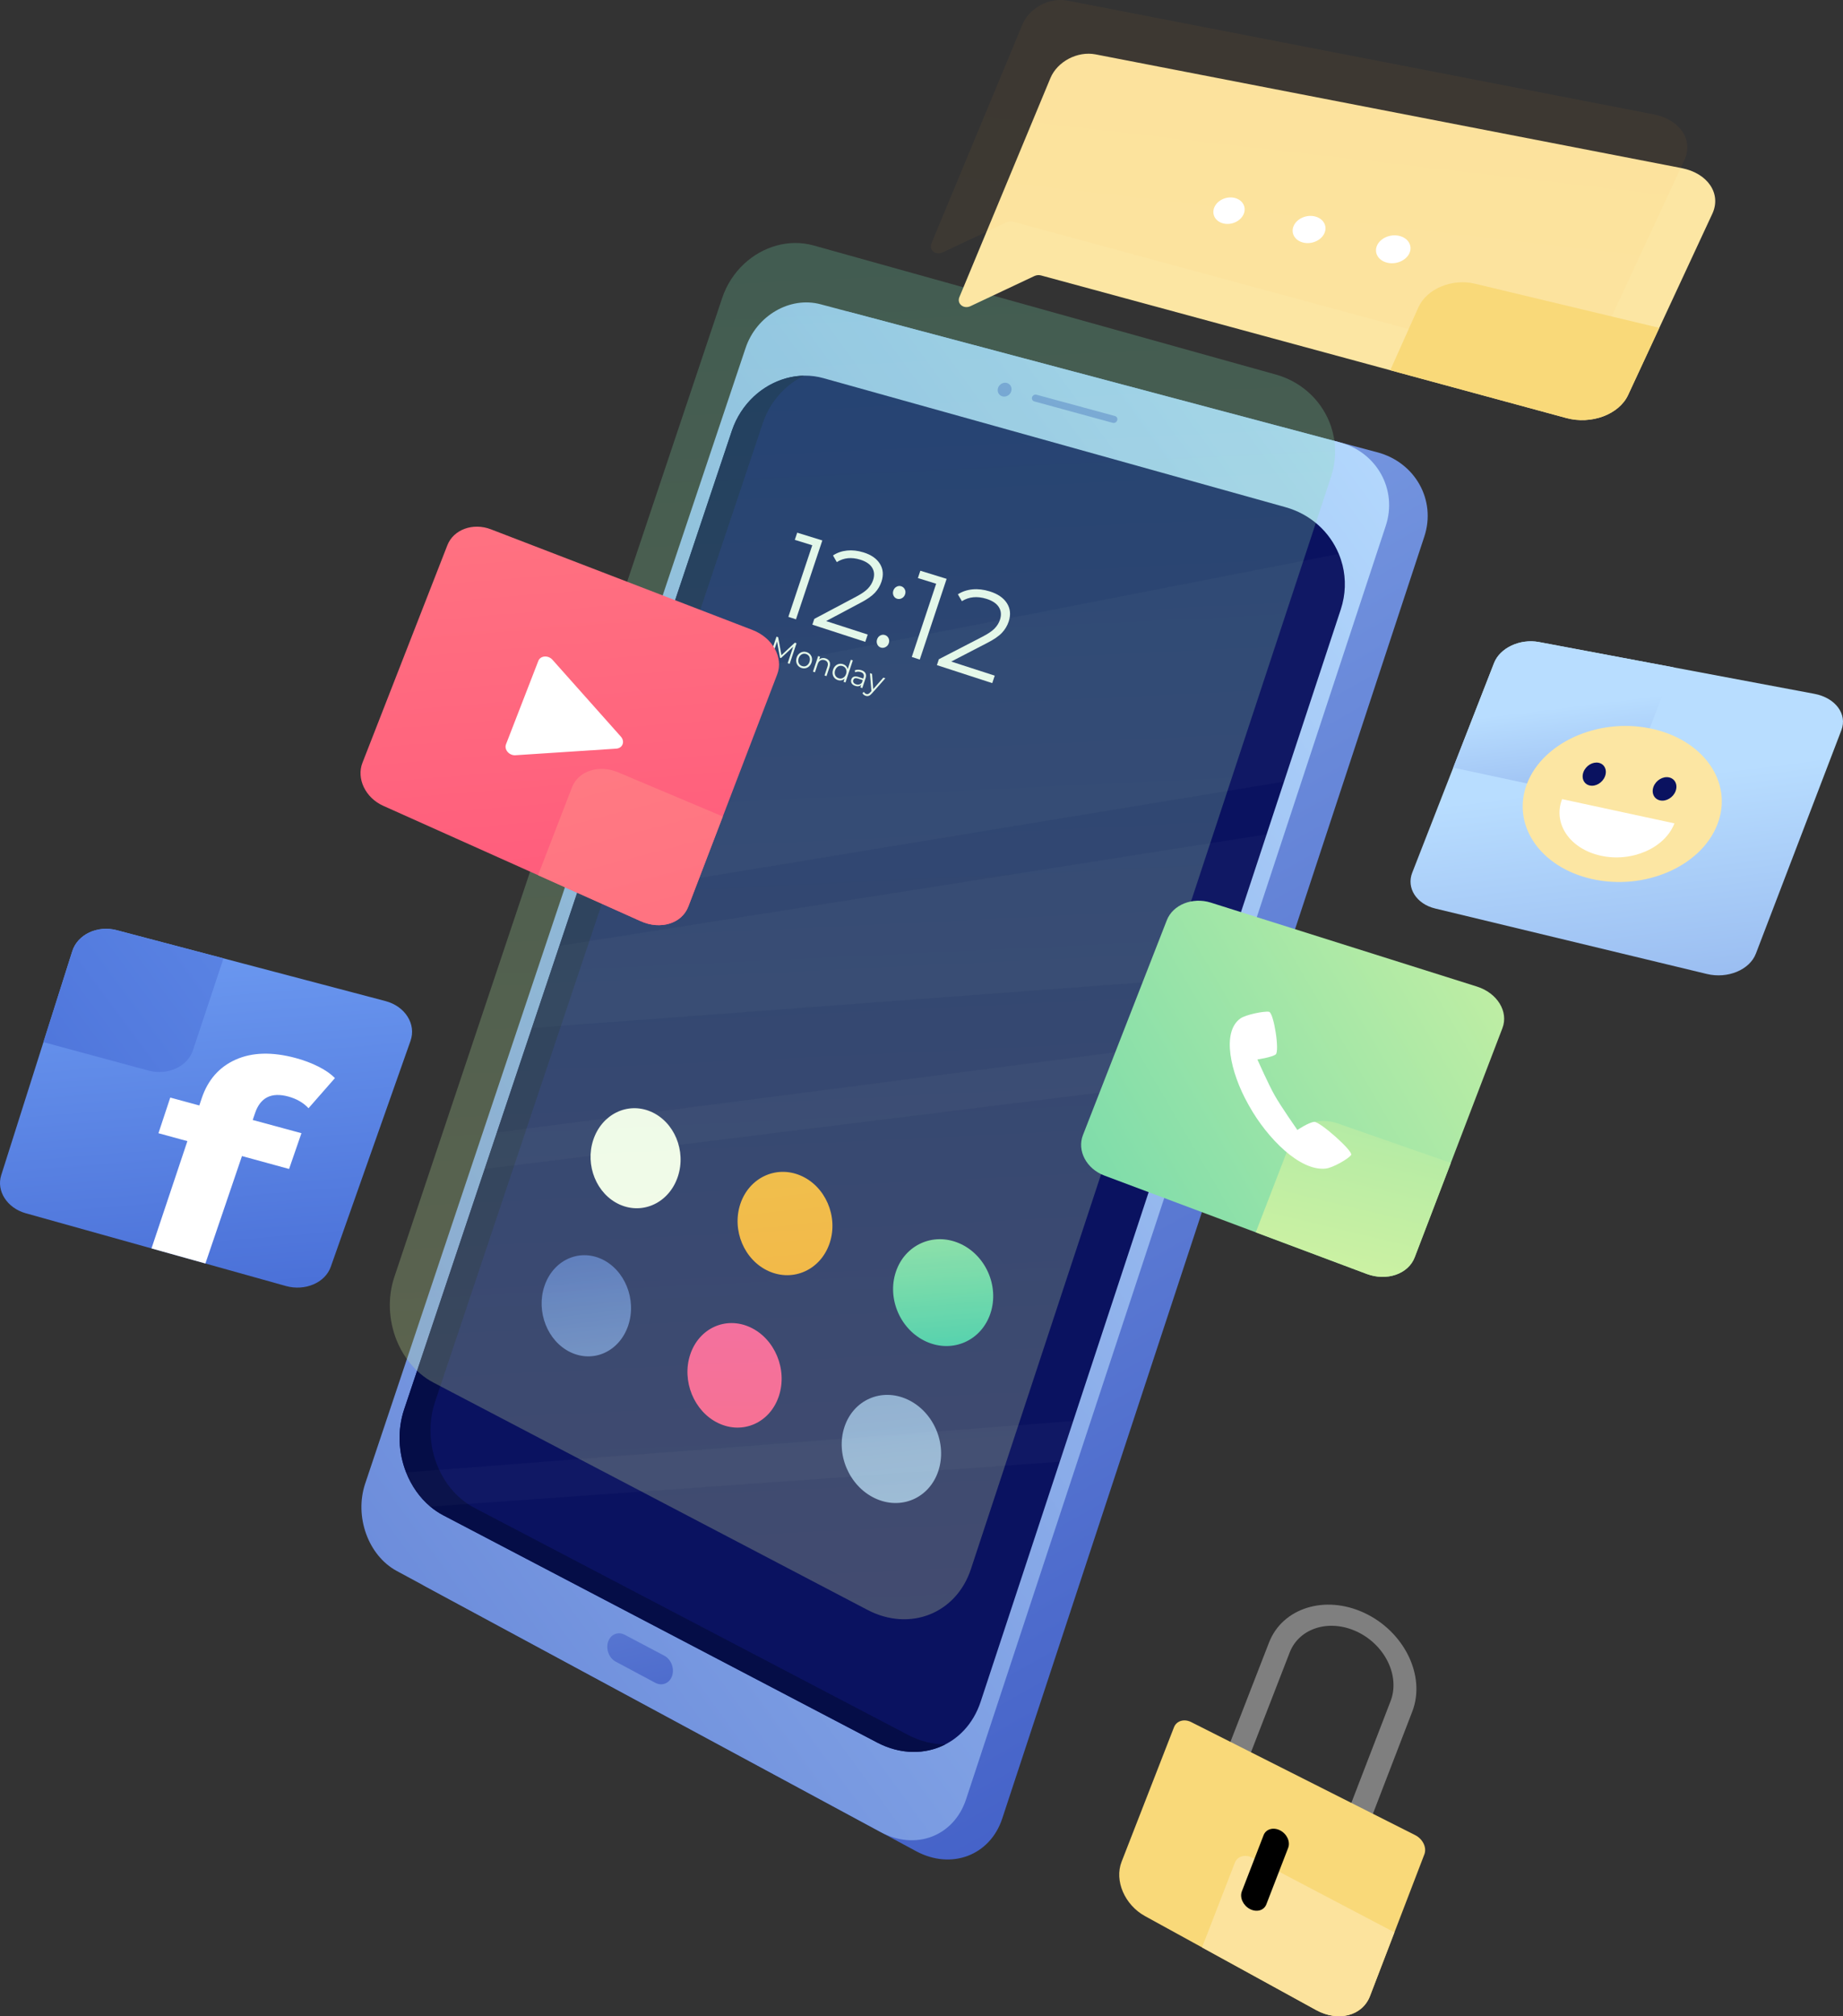 <svg width="375" height="410" viewBox="0 0 375 410" fill="none" xmlns="http://www.w3.org/2000/svg">
<rect x="0" y="0" width="375" height="410" fill="#333333" stroke="none"/>
<g clip-path="url(#clip0)">
<path d="M186.386 376.428L86.712 322.679C80.824 319.505 77.927 311.502 80.18 304.776L157.972 72.506C160.185 65.901 167.048 61.896 173.369 63.576L280.259 91.976C287.937 94.016 292.256 101.689 289.816 109.094L203.936 369.776C201.449 377.332 193.553 380.293 186.386 376.428Z" fill="url(#paint0_linear)"/>
<path d="M179.201 372.554L80.735 319.457C74.914 316.318 72.063 308.377 74.304 301.691L151.705 70.768C153.907 64.2 160.704 60.212 166.953 61.871L272.562 89.932C280.144 91.946 284.393 99.559 281.967 106.916L196.562 365.902C194.086 373.408 186.276 376.369 179.201 372.554Z" fill="url(#paint1_linear)"/>
<path d="M272.807 123.941L199.535 346.043C196.534 355.136 187.061 358.83 178.498 354.348L90.184 308.127C89.243 307.635 88.367 307.044 87.562 306.365C85.382 304.543 83.701 302.111 82.633 299.398C81.072 295.425 80.814 290.838 82.225 286.625L148.925 87.569C149.842 84.833 151.407 82.48 153.364 80.647C157.166 77.098 162.493 75.487 167.532 76.893L261.549 103.131C266.68 104.562 270.546 108.155 272.408 112.633C272.718 113.373 272.969 114.139 273.167 114.921C273.878 117.788 273.812 120.891 272.807 123.941Z" fill="#0A1260"/>
<path d="M184.786 352.805L96.472 306.584C95.531 306.092 94.654 305.501 93.849 304.822C91.669 303.001 89.989 300.568 88.92 297.856C87.36 293.883 87.102 289.295 88.513 285.084L155.212 86.028C156.129 83.291 157.693 80.938 159.652 79.106C160.831 78.005 162.156 77.092 163.574 76.397C159.826 76.463 156.178 78.024 153.364 80.649C151.406 82.482 149.841 84.835 148.925 87.571L82.224 286.627C80.813 290.84 81.071 295.427 82.632 299.4C83.7 302.113 85.382 304.544 87.561 306.367C88.366 307.045 89.243 307.637 90.183 308.129L178.497 354.35C183.268 356.847 188.322 356.803 192.381 354.703C189.896 354.728 187.301 354.122 184.786 352.805Z" fill="#050D47"/>
<path d="M205.749 79.604C205.498 80.358 204.696 80.805 203.959 80.603C203.222 80.402 202.83 79.629 203.08 78.877C203.33 78.125 204.129 77.677 204.867 77.876C205.606 78.078 206.001 78.851 205.749 79.604Z" fill="url(#paint2_linear)"/>
<path d="M226.405 85.978L210.442 81.624C210.073 81.522 209.874 81.136 209.999 80.761C210.123 80.386 210.525 80.162 210.895 80.264L226.862 84.599C227.242 84.702 227.448 85.095 227.321 85.477C227.196 85.857 226.785 86.082 226.405 85.978Z" fill="url(#paint3_linear)"/>
<path d="M133.328 342.192L125.287 337.897C123.924 337.17 123.23 335.36 123.731 333.853C124.233 332.345 125.743 331.707 127.107 332.427L135.16 336.679C136.549 337.412 137.265 339.245 136.759 340.771C136.252 342.297 134.714 342.932 133.328 342.192Z" fill="url(#paint4_linear)"/>
<path d="M137.918 239.273C136.163 244.537 130.852 247.069 126.095 244.944C121.38 242.837 118.992 236.944 120.724 231.765C122.455 226.588 127.668 224.019 132.408 226.041C137.189 228.08 139.674 234.011 137.918 239.273Z" fill="white"/>
<path d="M168.817 252.767C167.018 258.185 161.447 260.74 156.417 258.493C151.431 256.266 148.863 250.155 150.637 244.828C152.41 239.503 157.876 236.907 162.886 239.044C167.942 241.201 170.617 247.352 168.817 252.767Z" fill="url(#paint5_linear)"/>
<path d="M201.533 267.053C199.688 272.632 193.835 275.21 188.506 272.83C183.228 270.471 180.458 264.127 182.277 258.644C184.096 253.163 189.833 250.54 195.139 252.804C200.495 255.088 203.377 261.476 201.533 267.053Z" fill="url(#paint6_linear)"/>
<path d="M127.828 269.524C126.068 274.8 120.786 277.23 116.068 274.97C111.393 272.729 109.04 266.716 110.775 261.526C112.51 256.338 117.696 253.867 122.396 256.023C127.138 258.198 129.587 264.249 127.828 269.524Z" fill="url(#paint7_linear)"/>
<path d="M158.476 283.897C156.672 289.327 151.131 291.775 146.141 289.384C141.197 287.014 138.664 280.779 140.442 275.439C142.219 270.102 147.655 267.61 152.625 269.89C157.64 272.191 160.278 278.469 158.476 283.897Z" fill="url(#paint8_linear)"/>
<path d="M190.926 299.116C189.076 304.708 183.255 307.173 177.969 304.64C172.733 302.13 170.002 295.655 171.825 290.158C173.647 284.664 179.354 282.152 184.617 284.565C189.93 287.004 192.775 293.526 190.926 299.116Z" fill="url(#paint9_linear)"/>
<path d="M167.321 109.897L161.961 125.941L160.409 125.437L165.273 110.88L161.72 109.778L162.208 108.318L167.321 109.897Z" fill="white"/>
<path d="M176.554 129.033L176.058 130.519L165.294 127.024L165.686 125.85L174.242 121.315C175.327 120.738 176.115 120.19 176.606 119.671C177.096 119.151 177.444 118.583 177.651 117.965C177.971 117.008 177.906 116.165 177.457 115.438C177.009 114.712 176.204 114.17 175.046 113.809C173.246 113.251 171.652 113.417 170.263 114.305L169.49 112.947C170.331 112.397 171.28 112.065 172.339 111.953C173.4 111.84 174.515 111.965 175.688 112.326C177.259 112.812 178.377 113.586 179.038 114.651C179.701 115.717 179.806 116.932 179.353 118.292C179.074 119.127 178.629 119.876 178.017 120.537C177.405 121.198 176.437 121.874 175.117 122.565L168.094 126.296L176.554 129.033Z" fill="white"/>
<path d="M181.811 121.119C181.663 120.798 181.65 120.46 181.769 120.103C181.888 119.747 182.102 119.485 182.413 119.316C182.724 119.148 183.043 119.114 183.371 119.216C183.698 119.319 183.941 119.528 184.1 119.843C184.259 120.158 184.279 120.495 184.16 120.852C184.041 121.21 183.82 121.475 183.499 121.649C183.178 121.823 182.852 121.857 182.525 121.754C182.196 121.651 181.96 121.44 181.811 121.119ZM178.507 131.032C178.36 130.709 178.346 130.37 178.465 130.012C178.584 129.656 178.798 129.394 179.108 129.228C179.418 129.062 179.737 129.03 180.064 129.136C180.39 129.241 180.633 129.454 180.791 129.771C180.948 130.089 180.968 130.427 180.849 130.784C180.73 131.143 180.509 131.407 180.189 131.578C179.868 131.749 179.545 131.782 179.218 131.676C178.889 131.569 178.654 131.355 178.507 131.032Z" fill="white"/>
<path d="M192.613 117.708L187.147 134.121L185.523 133.594L190.484 118.702L186.767 117.549L187.265 116.056L192.613 117.708Z" fill="white"/>
<path d="M202.403 137.392L201.897 138.913L190.634 135.254L191.033 134.054L199.927 129.461C201.055 128.877 201.875 128.32 202.382 127.791C202.891 127.262 203.249 126.681 203.46 126.049C203.785 125.07 203.711 124.205 203.237 123.456C202.764 122.709 201.92 122.146 200.707 121.77C198.824 121.186 197.162 121.346 195.72 122.248L194.901 120.85C195.775 120.292 196.763 119.958 197.866 119.85C198.972 119.742 200.137 119.875 201.364 120.254C203.008 120.762 204.182 121.564 204.881 122.659C205.581 123.757 205.701 125.003 205.239 126.395C204.955 127.25 204.496 128.015 203.862 128.688C203.227 129.362 202.224 130.049 200.851 130.749L193.55 134.528L202.403 137.392Z" fill="white"/>
<path d="M162.071 130.802L160.672 134.991L160.273 134.859L161.392 131.509L158.908 133.813L158.711 133.748L158.105 130.445L156.995 133.767L156.599 133.634L157.993 129.461L158.334 129.573L159.001 133.233L161.728 130.689L162.071 130.802Z" fill="white"/>
<path d="M162.37 135.361C162.187 135.147 162.07 134.895 162.019 134.608C161.969 134.321 161.995 134.024 162.098 133.717C162.2 133.409 162.358 133.155 162.572 132.956C162.785 132.756 163.029 132.626 163.304 132.566C163.579 132.506 163.859 132.524 164.146 132.618C164.432 132.712 164.668 132.865 164.853 133.078C165.038 133.29 165.155 133.54 165.203 133.827C165.252 134.115 165.225 134.412 165.122 134.72C165.019 135.029 164.862 135.283 164.65 135.484C164.437 135.686 164.194 135.816 163.918 135.878C163.642 135.939 163.361 135.922 163.075 135.827C162.788 135.729 162.554 135.575 162.37 135.361ZM163.82 135.483C164.022 135.437 164.201 135.336 164.359 135.179C164.516 135.022 164.634 134.824 164.715 134.584C164.795 134.343 164.819 134.114 164.788 133.895C164.756 133.676 164.673 133.487 164.54 133.329C164.406 133.172 164.233 133.058 164.022 132.988C163.811 132.919 163.604 132.907 163.404 132.953C163.203 132.999 163.022 133.101 162.864 133.256C162.705 133.412 162.586 133.61 162.505 133.85C162.426 134.09 162.402 134.32 162.435 134.539C162.467 134.759 162.552 134.947 162.684 135.104C162.818 135.262 162.989 135.376 163.2 135.446C163.411 135.517 163.618 135.53 163.82 135.483Z" fill="white"/>
<path d="M168.785 134.532C168.93 134.836 168.929 135.21 168.782 135.652L168.169 137.49L167.765 137.355L168.364 135.56C168.474 135.231 168.48 134.954 168.382 134.73C168.283 134.507 168.09 134.346 167.803 134.251C167.481 134.144 167.191 134.162 166.936 134.302C166.681 134.443 166.494 134.691 166.375 135.048L165.821 136.707L165.418 136.573L166.474 133.412L166.86 133.539L166.666 134.123C166.84 133.966 167.042 133.867 167.273 133.826C167.504 133.785 167.748 133.806 168.006 133.891C168.379 134.014 168.639 134.228 168.785 134.532Z" fill="white"/>
<path d="M173.527 134.29L172.03 138.777L171.64 138.647L171.849 138.019C171.655 138.192 171.44 138.301 171.202 138.347C170.964 138.393 170.718 138.373 170.466 138.29C170.185 138.196 169.951 138.042 169.768 137.829C169.585 137.616 169.47 137.366 169.423 137.077C169.375 136.789 169.403 136.488 169.508 136.175C169.612 135.861 169.771 135.603 169.982 135.401C170.193 135.199 170.435 135.068 170.709 135.009C170.983 134.95 171.261 134.967 171.543 135.06C171.788 135.141 171.99 135.267 172.151 135.439C172.312 135.611 172.422 135.82 172.48 136.068L173.117 134.158L173.527 134.29ZM171.249 137.956C171.453 137.91 171.635 137.809 171.797 137.652C171.957 137.494 172.078 137.295 172.158 137.054C172.239 136.812 172.263 136.58 172.228 136.358C172.193 136.136 172.108 135.946 171.973 135.788C171.837 135.629 171.664 135.515 171.454 135.445C171.24 135.374 171.031 135.363 170.827 135.409C170.623 135.455 170.441 135.557 170.28 135.714C170.12 135.871 170 136.07 169.919 136.311C169.838 136.553 169.815 136.783 169.849 137.004C169.883 137.225 169.968 137.416 170.104 137.575C170.24 137.734 170.414 137.849 170.628 137.921C170.837 137.99 171.045 138.002 171.249 137.956Z" fill="white"/>
<path d="M176.105 136.911C176.247 137.189 176.25 137.533 176.114 137.941L175.455 139.919L175.062 139.788L175.228 139.291C175.08 139.426 174.902 139.51 174.692 139.544C174.482 139.577 174.254 139.553 174.008 139.471C173.67 139.358 173.43 139.184 173.287 138.948C173.145 138.711 173.12 138.455 173.212 138.177C173.302 137.907 173.468 137.719 173.709 137.616C173.951 137.512 174.275 137.528 174.682 137.663L175.645 137.982L175.71 137.788C175.802 137.513 175.798 137.279 175.7 137.088C175.601 136.896 175.411 136.754 175.131 136.661C174.939 136.597 174.742 136.569 174.543 136.577C174.345 136.585 174.163 136.627 173.997 136.702L173.919 136.32C174.119 136.233 174.338 136.188 174.578 136.184C174.818 136.18 175.058 136.219 175.296 136.297C175.693 136.429 175.962 136.633 176.105 136.911ZM174.835 139.183C175.037 139.127 175.215 139.008 175.365 138.824L175.539 138.302L174.587 137.986C174.069 137.814 173.746 137.918 173.62 138.298C173.558 138.483 173.576 138.652 173.675 138.803C173.773 138.955 173.944 139.071 174.185 139.152C174.415 139.228 174.632 139.239 174.835 139.183Z" fill="white"/>
<path d="M180.143 137.925L177.422 140.999C177.198 141.257 176.985 141.422 176.781 141.494C176.577 141.566 176.361 141.563 176.133 141.487C175.986 141.438 175.858 141.368 175.747 141.277C175.636 141.186 175.55 141.077 175.49 140.948L175.788 140.69C175.888 140.903 176.047 141.046 176.262 141.118C176.401 141.164 176.534 141.163 176.658 141.115C176.784 141.067 176.921 140.96 177.071 140.794L177.308 140.529L177.011 136.89L177.44 137.031L177.682 140.126L179.737 137.79L180.143 137.925Z" fill="white"/>
<g opacity="0.15">
<path opacity="0.15" d="M272.806 123.941L261.257 158.95L117.053 182.684L131.301 140.164L272.407 112.635C272.717 113.375 272.968 114.141 273.166 114.923C273.877 117.788 273.812 120.891 272.806 123.941Z" fill="white"/>
<path opacity="0.15" d="M243.827 211.785L241.104 220.037L98.614 237.714L101.104 230.284L243.827 211.785Z" fill="white"/>
<path opacity="0.15" d="M218.369 288.952L215.632 297.248L87.561 306.367C85.381 304.545 83.7 302.113 82.632 299.4L218.369 288.952Z" fill="white"/>
<path opacity="0.15" d="M257.726 169.651L248.177 198.596L108.223 209.038L113.824 192.323L257.726 169.651Z" fill="white"/>
</g>
<path opacity="0.25" d="M270.827 96.964L197.555 319.067C194.555 328.16 185.081 331.854 176.518 327.373L88.204 281.151C87.264 280.659 86.387 280.068 85.582 279.39C83.402 277.568 81.721 275.136 80.653 272.422C79.092 268.448 78.834 263.862 80.245 259.65L146.945 60.594C147.862 57.857 149.426 55.504 151.384 53.672C155.186 50.122 160.513 48.512 165.552 49.918L259.568 76.155C264.699 77.587 268.565 81.18 270.427 85.658C270.737 86.397 270.989 87.163 271.187 87.946C271.898 90.811 271.832 93.914 270.827 96.964Z" fill="url(#paint10_linear)"/>
<path d="M374.673 148.477L357.276 193.915C356.01 197.222 351.534 199.076 347.312 198.059L292.015 184.742C288.215 183.827 286.135 180.571 287.347 177.468L304 134.819C305.201 131.744 309.279 129.834 313.132 130.558L369.174 141.087C373.451 141.891 375.927 145.202 374.673 148.477Z" fill="url(#paint11_linear)"/>
<path d="M340.471 135.695L331.99 157.623C330.758 160.808 326.499 162.694 322.506 161.84L295.691 156.1L304.001 134.819C305.202 131.744 309.28 129.834 313.133 130.558L340.471 135.695Z" fill="url(#paint12_linear)"/>
<path d="M349.454 167.606C346.14 176.22 334.58 181.184 323.825 178.725C313.271 176.311 307.485 167.633 310.719 159.316C313.948 151.011 325.037 145.981 335.67 148.103C346.504 150.264 352.761 159.007 349.454 167.606Z" fill="#FCE6A3"/>
<path d="M340.701 167.43C338.754 172.479 331.988 175.413 325.656 173.993C319.394 172.589 315.925 167.45 317.843 162.503L340.701 167.43Z" fill="white"/>
<path d="M326.568 157.878C326.073 159.157 324.691 159.987 323.485 159.731C322.282 159.476 321.708 158.237 322.202 156.963C322.696 155.69 324.071 154.86 325.276 155.109C326.483 155.36 327.063 156.6 326.568 157.878Z" fill="#0A1260"/>
<path d="M340.931 160.891C340.431 162.187 339.021 163.025 337.784 162.763C336.551 162.502 335.956 161.243 336.454 159.952C336.952 158.662 338.356 157.824 339.592 158.081C340.83 158.337 341.43 159.596 340.931 160.891Z" fill="#0A1260"/>
<path d="M348.409 43.472L331.276 80.32C329.426 84.299 323.776 86.382 318.715 85.009L211.816 56.008C211.374 55.888 210.886 55.937 210.46 56.137L197.455 62.262C196.07 62.914 194.653 61.758 195.203 60.432L213.725 15.891C215.129 12.514 219.233 10.343 222.924 11.059L342.166 34.185C347.483 35.217 350.308 39.387 348.409 43.472Z" fill="#FCE6A3"/>
<path opacity="0.05" d="M342.727 32.548L325.593 69.397C323.743 73.376 318.093 75.459 313.033 74.086L206.134 45.084C205.692 44.964 205.203 45.014 204.778 45.214L191.772 51.338C190.388 51.99 188.97 50.835 189.52 49.509L208.042 4.968C209.447 1.591 213.551 -0.58 217.242 0.136L336.484 23.263C341.802 24.294 344.626 28.463 342.727 32.548Z" fill="url(#paint13_linear)"/>
<path d="M337.622 66.67L331.275 80.322C329.425 84.3 323.776 86.383 318.715 85.01L282.879 75.288L288.605 62.498C290.291 58.731 295.427 56.571 300.139 57.698L337.622 66.67Z" fill="#F9D979"/>
<path d="M253.048 43.544C252.422 44.988 250.577 45.836 248.931 45.442C247.295 45.05 246.473 43.575 247.089 42.144C247.705 40.712 249.534 39.856 251.18 40.235C252.833 40.617 253.673 42.1 253.048 43.544Z" fill="white"/>
<path d="M269.489 47.407C268.84 48.885 266.906 49.744 265.177 49.33C263.457 48.919 262.587 47.4 263.226 45.936C263.866 44.47 265.781 43.602 267.509 44C269.249 44.402 270.138 45.928 269.489 47.407Z" fill="white"/>
<path d="M286.784 51.47C286.109 52.984 284.081 53.855 282.261 53.42C280.452 52.987 279.529 51.423 280.193 49.922C280.859 48.421 282.866 47.541 284.686 47.961C286.517 48.382 287.458 49.955 286.784 51.47Z" fill="white"/>
<path d="M158.145 137.117L140.049 184.362C138.73 187.806 134.397 189.13 130.39 187.334L77.969 163.856C74.365 162.241 72.488 158.337 73.748 155.112L91.028 110.87C92.274 107.681 96.226 106.227 99.886 107.635L153.123 128.11C157.19 129.676 159.449 133.712 158.145 137.117Z" fill="url(#paint14_linear)"/>
<path d="M147.069 166.031L140.048 184.363C138.729 187.807 134.396 189.13 130.389 187.335L109.482 177.971L116.378 160.117C117.666 156.781 121.847 155.4 125.752 157.045L147.069 166.031Z" fill="url(#paint15_linear)"/>
<path d="M126.325 149.787L112.404 134.154C111.543 133.187 109.952 133.315 109.539 134.381L102.956 151.355C102.54 152.425 103.605 153.66 104.875 153.577L125.378 152.238C126.692 152.152 127.217 150.789 126.325 149.787Z" fill="white"/>
<path d="M305.702 209.071L287.847 255.685C286.547 259.078 282.163 260.584 278.086 259.055L224.721 239.053C221.052 237.677 219.111 233.992 220.351 230.813L237.415 187.127C238.645 183.978 242.636 182.368 246.362 183.543L300.518 200.618C304.655 201.923 306.989 205.712 305.702 209.071Z" fill="url(#paint16_linear)"/>
<path d="M295.205 236.478L287.848 255.685C286.548 259.078 282.164 260.584 278.087 259.055L255.513 250.594L262.735 231.903C264.005 228.616 268.226 227.064 272.185 228.445L295.205 236.478Z" fill="url(#paint17_linear)"/>
<path d="M274.922 234.848C275.39 234.105 268.515 227.998 267.388 228.129C266.263 228.259 263.978 229.777 263.978 229.777C263.978 229.777 260.657 225.028 259.371 222.759C258.089 220.498 255.844 215.443 255.844 215.443C255.844 215.443 258.718 215.025 259.562 214.427C260.408 213.829 259.186 205.924 258.209 205.746C257.235 205.568 253.49 206.325 252.401 207.094C248.486 209.858 250.382 218.143 253.938 224.475L254.08 224.728L254.223 224.983C257.821 231.389 264.48 238.221 269.762 237.627C271.234 237.461 274.454 235.59 274.922 234.848Z" fill="white"/>
<path d="M83.526 211.663L67.303 257.602C66.156 260.852 62.067 262.596 58.177 261.509L5.238 246.713C1.452 245.656 -0.775 242.194 0.249 238.97L14.713 193.412C15.785 190.034 19.813 188.117 23.723 189.148L78.421 203.563C82.441 204.622 84.73 208.255 83.526 211.663Z" fill="url(#paint18_linear)"/>
<path d="M45.474 194.88L39.265 213.563C38.156 216.903 34.1 218.75 30.214 217.699L8.836 211.919L14.713 193.411C15.785 190.033 19.813 188.116 23.723 189.147L45.474 194.88Z" fill="url(#paint19_linear)"/>
<path d="M51.897 226.347C52.974 223.18 55.215 222.049 58.63 222.97C60.362 223.438 61.74 224.238 62.773 225.357L68.145 219.231C67.327 218.385 66.209 217.602 64.788 216.89C63.374 216.175 61.818 215.59 60.13 215.138C55.358 213.861 51.289 213.977 47.935 215.484C44.585 216.983 42.291 219.607 41.043 223.337L40.555 224.794L34.644 223.189L32.241 230.438L38.127 232.048L30.825 253.863L41.795 256.929L49.234 235.085L58.82 237.707L61.334 230.434L51.422 227.744L51.897 226.347Z" fill="white"/>
<path d="M270.531 391.722L241.725 376.432L258.209 334.009C260.944 326.972 269.586 324.246 277.59 327.975C285.718 331.762 290.157 340.776 287.365 348.024L270.531 391.722ZM247.363 374.817L267.674 385.506L282.95 345.903C284.911 340.819 281.816 334.481 276.109 331.798C270.465 329.143 264.347 331.052 262.415 336.031L247.363 374.817Z" fill="#7F7F7F"/>
<path d="M289.821 377.073L278.755 405.898C277.205 409.937 272.288 411.206 267.803 408.745L232.984 389.64C228.839 387.366 226.715 382.426 228.209 378.594L238.874 351.234C239.382 349.931 240.94 349.461 242.358 350.176L287.954 373.172C289.507 373.956 290.348 375.7 289.821 377.073Z" fill="#F9D979"/>
<path d="M283.729 392.939L278.754 405.899C277.204 409.937 272.287 411.206 267.802 408.745L244.581 396.004L251.257 378.782C251.772 377.453 253.373 376.994 254.844 377.766L283.729 392.939Z" fill="#FCE39D"/>
<path d="M254.293 388.182C252.922 387.447 252.203 385.843 252.686 384.597L257.11 373.171C257.591 371.929 259.096 371.498 260.474 372.21C261.856 372.923 262.588 374.517 262.105 375.765L257.664 387.25C257.181 388.503 255.67 388.92 254.293 388.182Z" fill="black"/>
</g>
<defs>
<linearGradient id="paint0_linear" x1="-34.327" y1="-92.314" x2="312.918" y2="528.538" gradientUnits="userSpaceOnUse">
<stop offset="2.7e-07" stop-color="#B8DDFF"/>
<stop offset="1" stop-color="#1C37B5"/>
</linearGradient>
<linearGradient id="paint1_linear" x1="335.127" y1="128.205" x2="-201.314" y2="519.995" gradientUnits="userSpaceOnUse">
<stop offset="2.7e-07" stop-color="#B8DDFF"/>
<stop offset="1" stop-color="#1C37B5"/>
</linearGradient>
<linearGradient id="paint2_linear" x1="270.203" y1="-33.998" x2="144.024" y2="249.824" gradientUnits="userSpaceOnUse">
<stop offset="2.7e-07" stop-color="#B8DDFF"/>
<stop offset="1" stop-color="#1C37B5"/>
</linearGradient>
<linearGradient id="paint3_linear" x1="273.989" y1="-12.116" x2="165.493" y2="231.933" gradientUnits="userSpaceOnUse">
<stop offset="2.7e-07" stop-color="#B8DDFF"/>
<stop offset="1" stop-color="#1C37B5"/>
</linearGradient>
<linearGradient id="paint4_linear" x1="85.736" y1="185.865" x2="138.748" y2="421.582" gradientUnits="userSpaceOnUse">
<stop offset="2.7e-07" stop-color="#B8DDFF"/>
<stop offset="1" stop-color="#1C37B5"/>
</linearGradient>
<linearGradient id="paint5_linear" x1="176.241" y1="373.299" x2="157.672" y2="190.35" gradientUnits="userSpaceOnUse">
<stop offset="2.7e-07" stop-color="#FF8110"/>
<stop offset="1" stop-color="#FFBE3B"/>
</linearGradient>
<linearGradient id="paint6_linear" x1="186.438" y1="212.639" x2="191.969" y2="279.019" gradientUnits="userSpaceOnUse">
<stop offset="2.7e-07" stop-color="#FFFF9D"/>
<stop offset="1" stop-color="#1CC2B5"/>
</linearGradient>
<linearGradient id="paint7_linear" x1="135.088" y1="363.219" x2="118.09" y2="225.758" gradientUnits="userSpaceOnUse">
<stop offset="2.7e-07" stop-color="#B8DDFF"/>
<stop offset="1" stop-color="#1C37B5"/>
</linearGradient>
<linearGradient id="paint8_linear" x1="151.496" y1="235.393" x2="148.17" y2="329.854" gradientUnits="userSpaceOnUse">
<stop offset="2.7e-07" stop-color="#FF48B4"/>
<stop offset="1" stop-color="#FF4276"/>
</linearGradient>
<linearGradient id="paint9_linear" x1="195.686" y1="389.782" x2="164.749" y2="120.981" gradientUnits="userSpaceOnUse">
<stop offset="2.7e-07" stop-color="#B8DDFF"/>
<stop offset="1" stop-color="#1C37B5"/>
</linearGradient>
<linearGradient id="paint10_linear" x1="187.225" y1="365.276" x2="163.319" y2="-131.556" gradientUnits="userSpaceOnUse">
<stop offset="2.7e-07" stop-color="#FFFF9D"/>
<stop offset="1" stop-color="#1CC2B5"/>
</linearGradient>
<linearGradient id="paint11_linear" x1="330.336" y1="158.954" x2="357.807" y2="378.407" gradientUnits="userSpaceOnUse">
<stop offset="2.7e-07" stop-color="#B8DDFF"/>
<stop offset="1" stop-color="#1C37B5"/>
</linearGradient>
<linearGradient id="paint12_linear" x1="317.731" y1="143.757" x2="330.328" y2="244.391" gradientUnits="userSpaceOnUse">
<stop offset="2.7e-07" stop-color="#B8DDFF"/>
<stop offset="1" stop-color="#1C37B5"/>
</linearGradient>
<linearGradient id="paint13_linear" x1="278.399" y1="-40.079" x2="266.129" y2="66.823" gradientUnits="userSpaceOnUse">
<stop offset="2.7e-07" stop-color="#FF8110"/>
<stop offset="1" stop-color="#FFBE3B"/>
</linearGradient>
<linearGradient id="paint14_linear" x1="108.163" y1="72.779" x2="124.519" y2="274.609" gradientUnits="userSpaceOnUse">
<stop offset="6.8e-07" stop-color="#FF7B83"/>
<stop offset="1" stop-color="#FF4276"/>
</linearGradient>
<linearGradient id="paint15_linear" x1="120.431" y1="149.154" x2="190.376" y2="415.372" gradientUnits="userSpaceOnUse">
<stop offset="6.8e-07" stop-color="#FF7B83"/>
<stop offset="1" stop-color="#FF4276"/>
</linearGradient>
<linearGradient id="paint16_linear" x1="389.557" y1="164.494" x2="111.193" y2="327.617" gradientUnits="userSpaceOnUse">
<stop offset="2.7e-07" stop-color="#FFFF9D"/>
<stop offset="1" stop-color="#1CC2B5"/>
</linearGradient>
<linearGradient id="paint17_linear" x1="251.07" y1="321.344" x2="319.181" y2="36.205" gradientUnits="userSpaceOnUse">
<stop offset="2.7e-07" stop-color="#FFFF9D"/>
<stop offset="1" stop-color="#1CC2B5"/>
</linearGradient>
<linearGradient id="paint18_linear" x1="33.708" y1="149.359" x2="51.548" y2="364.542" gradientUnits="userSpaceOnUse">
<stop offset="1.09e-06" stop-color="#7FB1FF"/>
<stop offset="1" stop-color="#1C37B5"/>
</linearGradient>
<linearGradient id="paint19_linear" x1="179.197" y1="117.076" x2="-145.916" y2="358.157" gradientUnits="userSpaceOnUse">
<stop offset="1.09e-06" stop-color="#7FB1FF"/>
<stop offset="1" stop-color="#1C37B5"/>
</linearGradient>
<clipPath id="clip0">
<rect width="375" height="410" fill="white"/>
</clipPath>
</defs>
</svg>
